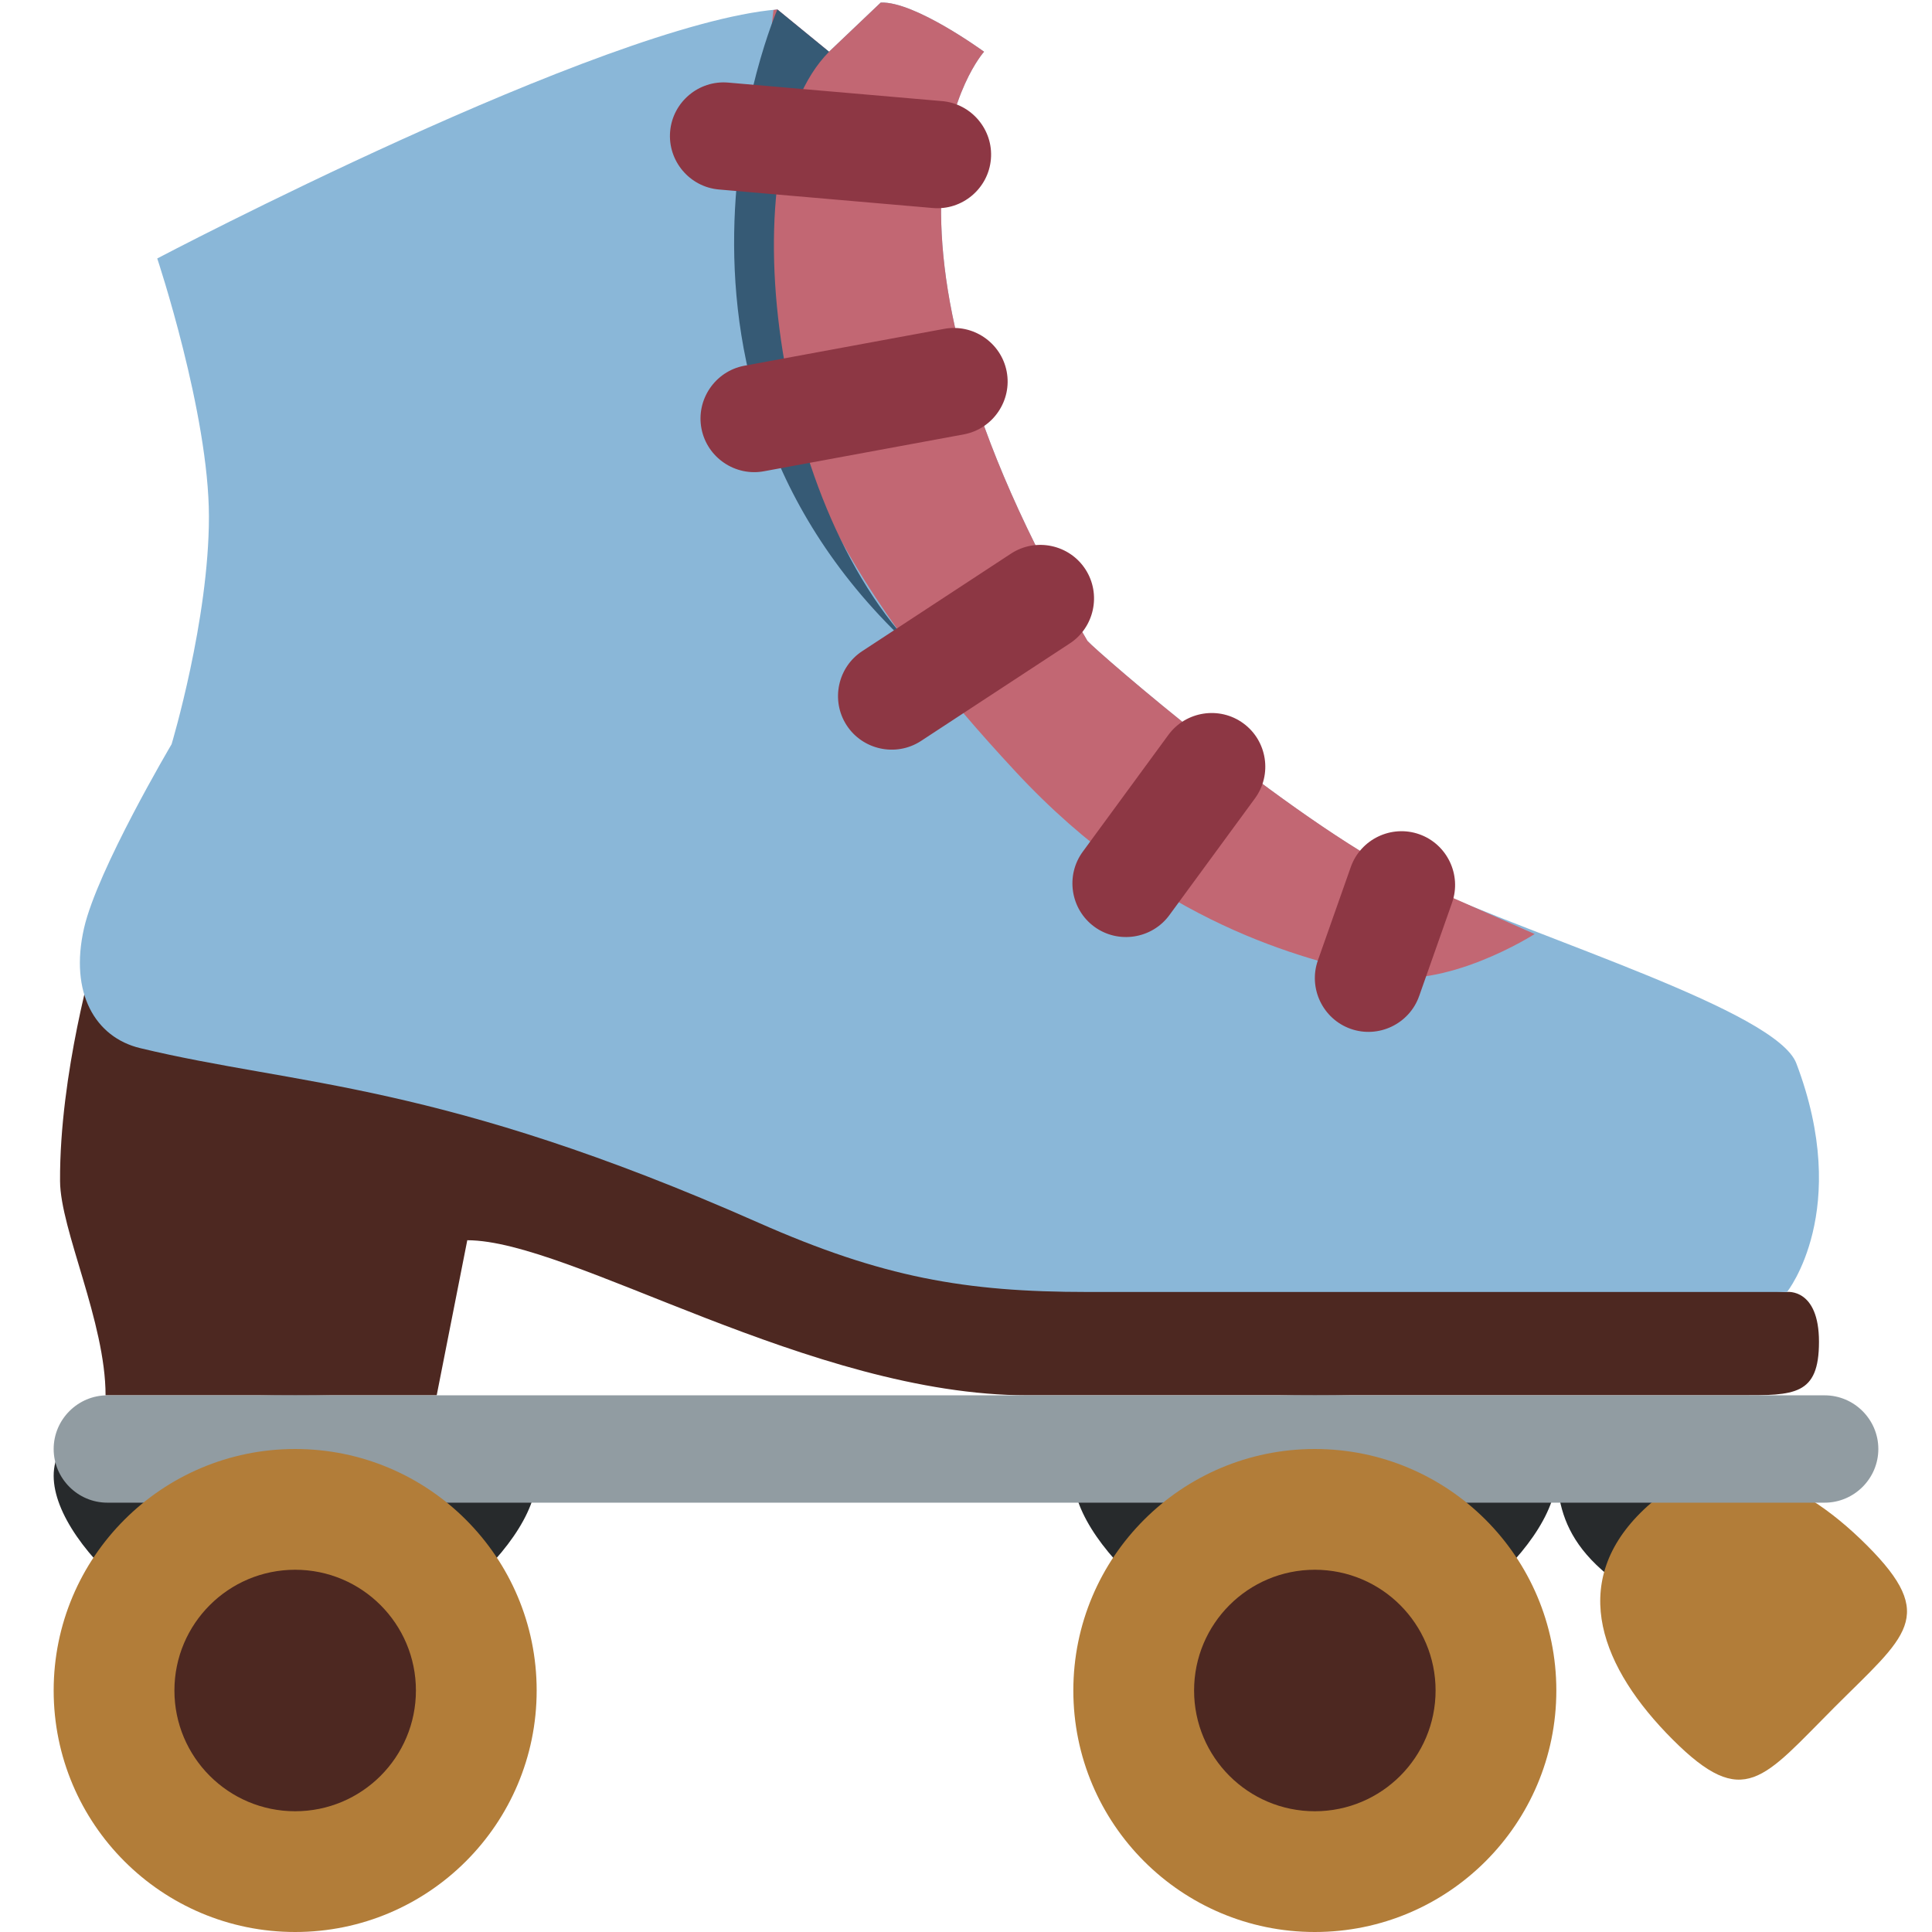 <svg viewBox="0 0 36 36" xmlns="http://www.w3.org/2000/svg"><path d="m10 27.5c0 1.381-2.567 3.5-4.5 3.5s-4.5-2.119-4.5-3.5 2.567-1.5 4.5-1.5 4.5.119 4.5 1.5zm19 0c0 1.381-2.567 3.5-4.5 3.5s-4.5-2.119-4.5-3.5 2.567-1.5 4.5-1.5 4.5.119 4.5 1.5zm0-.5c0 1 0 2 2 3s2-3 2-3z" fill="#272a2c"/><path d="m34.787 28.795c1.332 1.332.729 1.683-.603 3.016-1.332 1.332-1.683 1.935-3.016.603-1.332-1.332-1.935-2.889-.603-4.222s2.889-.73 4.222.603z" fill="#b27d39"/><path d="m33.299 24.074s.595-.073.595.929c0 1.004-.462.996-1.466.996h-13.282c-4.037 0-8.513-2.889-10.439-2.889l-.57 2.89h-6.17c0-1.368-.843-3.084-.848-3.993-.011-2.007.647-4.231.647-4.231l15.607 5.335z" fill="#4d2821"/><path d="m26.472 16.478c-2.218-1.018-6.023-4.326-6.21-4.536-4.671-7.955-1.926-10.978-1.926-10.978s-1.293-.945-1.926-.916l-.963.916-.963-.788c-3.258.278-11.554 4.64-11.554 4.64s.963 2.889.963 4.814-.696 4.238-.696 4.238-1.383 2.338-1.631 3.426c-.276 1.213.212 2.035 1.044 2.236 2.923.704 5.578.623 11.525 3.254 2.307 1.02 3.852 1.29 6.127 1.29h13.037s1.214-1.518.173-4.26c-.37-.975-4.725-2.292-7-3.336z" fill="#8ab7d8"/><path d="m26.258 16.371c-2.24-1.119-5.815-4.225-5.995-4.429-4.671-7.955-1.926-10.978-1.926-10.978s-1.293-.945-1.926-.916l-.963.916-.963-.788c-.022.002-.051.008-.073.011-.057.5-.145 1.318-.28 2.633-.52 5.078 2.136 8.698 4.792 11.558s5.39 3.491 6.698 3.794 2.974-.768 2.974-.768z" fill="#c26773"/><path d="m34 28h-32c-.55 0-1-.45-1-1s.45-1 1-1h32c.55 0 1 .45 1 1s-.45 1-1 1z" fill="#919ca2"/><circle cx="5.5" cy="31.5" fill="#b27d39" r="4.5"/><circle cx="5.5" cy="31.5" fill="#4d2821" r="2.25"/><circle cx="24.5" cy="31.5" fill="#b27d39" r="4.5"/><circle cx="24.5" cy="31.5" fill="#4d2821" r="2.25"/><path d="m15.448.965c-1.891 1.9-1.107 8.629 1.825 11.354-5.863-5.079-2.788-12.142-2.788-12.142z" fill="#365a75"/><path d="m15.775 13.513c-.299-.462-.166-1.084.296-1.383l2.772-1.817c.462-.299 1.084-.166 1.383.296s.166 1.084-.296 1.383l-2.772 1.817c-.462.299-1.084.166-1.383-.296zm4.616 3.755c-.444-.325-.541-.954-.215-1.398l1.595-2.176c.325-.444.954-.541 1.398-.215.444.325.541.954.215 1.398l-1.595 2.176c-.325.443-.954.54-1.398.215zm4.777 1.903c-.519-.183-.794-.757-.611-1.276l.613-1.739c.183-.519.757-.794 1.276-.611s.794.757.611 1.276l-.613 1.739c-.183.519-.757.794-1.276.611zm-12.681-16.722c.047-.548.534-.958 1.082-.91l3.985.345c.548.047.958.534.91 1.082-.047.548-.534.958-1.082.91l-3.985-.345c-.548-.047-.957-.534-.91-1.082zm.584 5.538c-.104-.54.253-1.067.793-1.171l3.723-.687c.54-.104 1.067.253 1.171.793s-.253 1.067-.793 1.171l-3.723.687c-.54.104-1.067-.253-1.171-.793z" fill="#8d3744"/></svg>